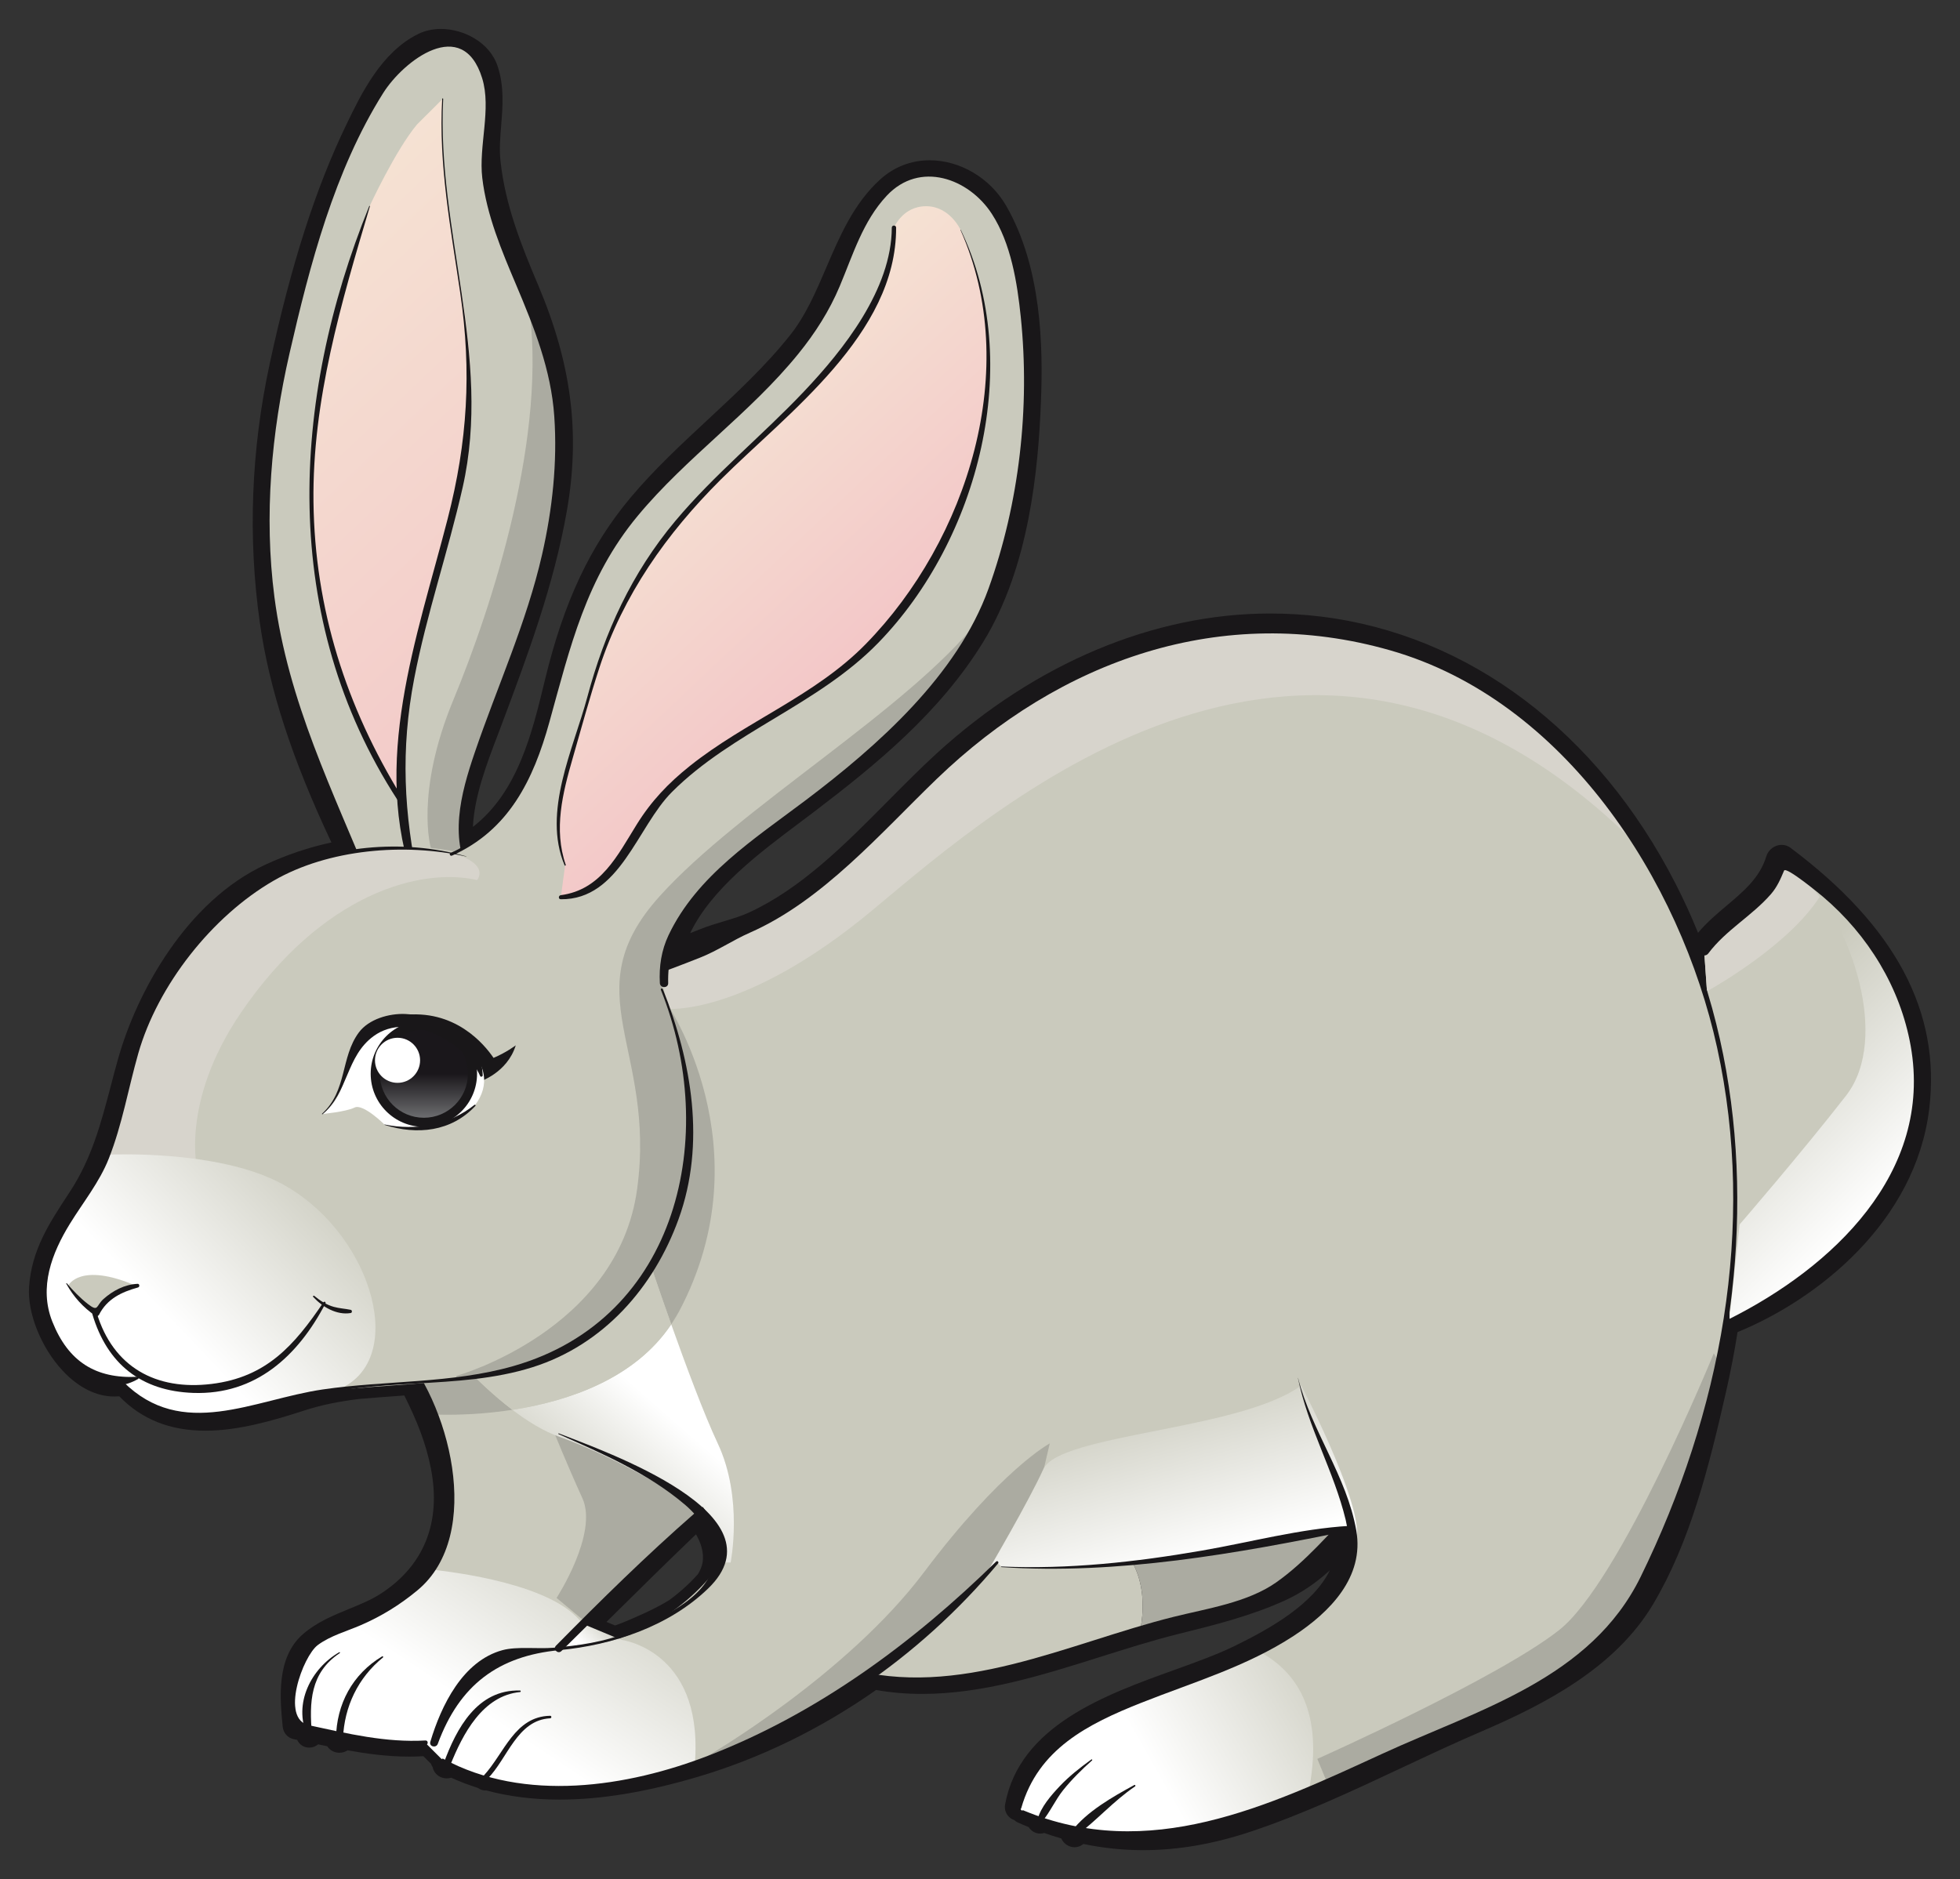<?xml version="1.0" encoding="UTF-8" standalone="no"?>
<svg
   xmlns:dc="http://purl.org/dc/elements/1.1/"
   xmlns:cc="http://creativecommons.org/ns#"
   xmlns:rdf="http://www.w3.org/1999/02/22-rdf-syntax-ns#"
   xmlns:svg="http://www.w3.org/2000/svg"
   xmlns="http://www.w3.org/2000/svg"
   xmlns:xlink="http://www.w3.org/1999/xlink"
   xmlns:sodipodi="http://sodipodi.sourceforge.net/DTD/sodipodi-0.dtd"
   xmlns:inkscape="http://www.inkscape.org/namespaces/inkscape"
   width="270.835"
   height="259.689"
   viewBox="0 0 216.668 207.751"
   version="1.1"
   id="svg2"
   inkscape:version="0.48.5 r10040"
   sodipodi:docname="Rabbits_cute.svg">
  <rect x="0" y="0" width="216.668" height="207.751" fill="#333333" stroke="none"/>
  <title
     id="title3318">rabbit facing left</title>
  <sodipodi:namedview
     pagecolor="#ffffff"
     bordercolor="#666666"
     borderopacity="1"
     objecttolerance="10"
     gridtolerance="10"
     guidetolerance="10"
     inkscape:pageopacity="0"
     inkscape:pageshadow="2"
     inkscape:window-width="1372"
     inkscape:window-height="917"
     id="namedview339"
     showgrid="false"
     inkscape:zoom="1.9912127"
     inkscape:cx="145.3179"
     inkscape:cy="160.68201"
     inkscape:window-x="0"
     inkscape:window-y="0"
     inkscape:window-maximized="0"
     inkscape:current-layer="svg2"
     fit-margin-top="4"
     fit-margin-left="4"
     fit-margin-right="4"
     fit-margin-bottom="4" />
  <defs
     id="defs4">
    <linearGradient
       id="linear0"
       gradientUnits="userSpaceOnUse"
       x1="308.272"
       y1="294.265"
       x2="311.956"
       y2="290.775"
       gradientTransform="scale(0.815,0.814)">
      <stop
         offset="0"
         style="stop-color:rgb(100%,100%,100%);stop-opacity:1;"
         id="stop7" />
      <stop
         offset="1"
         style="stop-color:rgb(79.216%,79.216%,74.118%);stop-opacity:1;"
         id="stop9" />
    </linearGradient>
    <linearGradient
       id="linear1"
       gradientUnits="userSpaceOnUse"
       x1="295.805"
       y1="304.071"
       x2="313.302"
       y2="277.826"
       gradientTransform="scale(0.815,0.814)">
      <stop
         offset="0"
         style="stop-color:rgb(100%,100%,100%);stop-opacity:1;"
         id="stop12" />
      <stop
         offset="1"
         style="stop-color:rgb(79.216%,79.216%,74.118%);stop-opacity:1;"
         id="stop14" />
    </linearGradient>
    <linearGradient
       id="linear2"
       gradientUnits="userSpaceOnUse"
       x1="386.291"
       y1="312.275"
       x2="412.536"
       y2="297.403"
       gradientTransform="scale(0.815,0.814)">
      <stop
         offset="0"
         style="stop-color:rgb(100%,100%,100%);stop-opacity:1;"
         id="stop17" />
      <stop
         offset="1"
         style="stop-color:rgb(79.216%,79.216%,74.118%);stop-opacity:1;"
         id="stop19" />
    </linearGradient>
    <linearGradient
       id="linear3"
       gradientUnits="userSpaceOnUse"
       x1="483.685"
       y1="234.355"
       x2="462.251"
       y2="212.921"
       gradientTransform="scale(0.815,0.814)">
      <stop
         offset="0"
         style="stop-color:rgb(100%,100%,100%);stop-opacity:1;"
         id="stop22" />
      <stop
         offset="1"
         style="stop-color:rgb(79.216%,79.216%,74.118%);stop-opacity:1;"
         id="stop24" />
    </linearGradient>
    <linearGradient
       id="linear4"
       gradientUnits="userSpaceOnUse"
       x1="388.543"
       y1="283.05"
       x2="381.981"
       y2="259.428"
       gradientTransform="scale(0.815,0.814)">
      <stop
         offset="0"
         style="stop-color:rgb(100%,100%,100%);stop-opacity:1;"
         id="stop27" />
      <stop
         offset="1"
         style="stop-color:rgb(79.216%,79.216%,74.118%);stop-opacity:1;"
         id="stop29" />
    </linearGradient>
    <linearGradient
       id="linear5"
       gradientUnits="userSpaceOnUse"
       x1="320.868"
       y1="263.769"
       x2="307.687"
       y2="278.782"
       gradientTransform="scale(0.815,0.814)">
      <stop
         offset="0"
         style="stop-color:rgb(100%,100%,100%);stop-opacity:1;"
         id="stop32" />
      <stop
         offset="1"
         style="stop-color:rgb(79.216%,79.216%,74.118%);stop-opacity:1;"
         id="stop34" />
    </linearGradient>
    <linearGradient
       id="linear6"
       gradientUnits="userSpaceOnUse"
       x1="220.828"
       y1="61.986"
       x2="332.492"
       y2="180.316"
       gradientTransform="scale(0.815,0.814)">
      <stop
         offset="0"
         style="stop-color:rgb(96.863%,97.255%,86.275%);stop-opacity:1;"
         id="stop37" />
      <stop
         offset="1"
         style="stop-color:rgb(94.902%,74.51%,76.863%);stop-opacity:1;"
         id="stop39" />
    </linearGradient>
    <linearGradient
       id="linear7"
       gradientUnits="userSpaceOnUse"
       x1="295.171"
       y1="107.558"
       x2="353.786"
       y2="169.672"
       gradientTransform="scale(0.815,0.814)">
      <stop
         offset="0"
         style="stop-color:rgb(96.863%,97.255%,86.275%);stop-opacity:1;"
         id="stop42" />
      <stop
         offset="1"
         style="stop-color:rgb(94.902%,74.51%,76.863%);stop-opacity:1;"
         id="stop44" />
    </linearGradient>
    <linearGradient
       id="linear8"
       gradientUnits="userSpaceOnUse"
       x1="252.329"
       y1="250.149"
       x2="274.492"
       y2="229.154"
       gradientTransform="scale(0.815,0.814)">
      <stop
         offset="0"
         style="stop-color:rgb(100%,100%,100%);stop-opacity:1;"
         id="stop47" />
      <stop
         offset="1"
         style="stop-color:rgb(79.216%,79.216%,74.118%);stop-opacity:1;"
         id="stop49" />
    </linearGradient>
    <linearGradient
       id="linear9"
       gradientUnits="userSpaceOnUse"
       x1="286.494"
       y1="216.262"
       x2="286.494"
       y2="222.677"
       gradientTransform="scale(0.815,0.814)">
      <stop
         offset="0"
         style="stop-color:rgb(10.196%,9.02%,10.588%);stop-opacity:1;"
         id="stop52" />
      <stop
         offset="1"
         style="stop-color:rgb(44.706%,45.098%,45.882%);stop-opacity:1;"
         id="stop54" />
    </linearGradient>
    <linearGradient
       id="linear10"
       gradientUnits="userSpaceOnUse"
       x1="335.027"
       y1="219.898"
       x2="338.712"
       y2="216.407"
       gradientTransform="matrix(-0.815,0,0,0.814,421.803,0)">
      <stop
         offset="0"
         style="stop-color:rgb(80%,66.275%,56.078%);stop-opacity:1;"
         id="stop57" />
      <stop
         offset="1"
         style="stop-color:rgb(43.529%,35.294%,32.157%);stop-opacity:1;"
         id="stop59" />
    </linearGradient>
    <linearGradient
       id="linear11"
       gradientUnits="userSpaceOnUse"
       x1="322.56"
       y1="229.702"
       x2="340.056"
       y2="203.457"
       gradientTransform="matrix(-0.815,0,0,0.814,421.803,0)">
      <stop
         offset="0"
         style="stop-color:rgb(80%,66.275%,56.078%);stop-opacity:1;"
         id="stop62" />
      <stop
         offset="1"
         style="stop-color:rgb(43.529%,35.294%,32.157%);stop-opacity:1;"
         id="stop64" />
    </linearGradient>
    <linearGradient
       id="linear12"
       gradientUnits="userSpaceOnUse"
       x1="413.046"
       y1="237.907"
       x2="439.291"
       y2="223.035"
       gradientTransform="matrix(-0.815,0,0,0.814,421.803,0)">
      <stop
         offset="0"
         style="stop-color:rgb(80%,66.275%,56.078%);stop-opacity:1;"
         id="stop67" />
      <stop
         offset="1"
         style="stop-color:rgb(43.529%,35.294%,32.157%);stop-opacity:1;"
         id="stop69" />
    </linearGradient>
    <linearGradient
       id="linear13"
       gradientUnits="userSpaceOnUse"
       x1="510.439"
       y1="159.988"
       x2="489.005"
       y2="138.555"
       gradientTransform="matrix(-0.815,0,0,0.814,421.803,0)">
      <stop
         offset="0"
         style="stop-color:rgb(80%,66.275%,56.078%);stop-opacity:1;"
         id="stop72" />
      <stop
         offset="1"
         style="stop-color:rgb(43.529%,35.294%,32.157%);stop-opacity:1;"
         id="stop74" />
    </linearGradient>
    <linearGradient
       id="linear14"
       gradientUnits="userSpaceOnUse"
       x1="415.298"
       y1="208.682"
       x2="408.736"
       y2="185.06"
       gradientTransform="matrix(-0.815,0,0,0.814,421.803,0)">
      <stop
         offset="0"
         style="stop-color:rgb(80%,66.275%,56.078%);stop-opacity:1;"
         id="stop77" />
      <stop
         offset="1"
         style="stop-color:rgb(43.529%,35.294%,32.157%);stop-opacity:1;"
         id="stop79" />
    </linearGradient>
    <linearGradient
       id="linear15"
       gradientUnits="userSpaceOnUse"
       x1="347.623"
       y1="189.401"
       x2="334.443"
       y2="204.412"
       gradientTransform="matrix(-0.815,0,0,0.814,421.803,0)">
      <stop
         offset="0"
         style="stop-color:rgb(80%,66.275%,56.078%);stop-opacity:1;"
         id="stop82" />
      <stop
         offset="1"
         style="stop-color:rgb(43.529%,35.294%,32.157%);stop-opacity:1;"
         id="stop84" />
    </linearGradient>
    <linearGradient
       id="linear16"
       gradientUnits="userSpaceOnUse"
       x1="247.584"
       y1="-12.38"
       x2="359.244"
       y2="105.947"
       gradientTransform="matrix(-0.815,0,0,0.814,421.803,0)">
      <stop
         offset="0"
         style="stop-color:rgb(96.863%,97.255%,86.275%);stop-opacity:1;"
         id="stop87" />
      <stop
         offset="1"
         style="stop-color:rgb(94.902%,74.51%,76.863%);stop-opacity:1;"
         id="stop89" />
    </linearGradient>
    <linearGradient
       id="linear17"
       gradientUnits="userSpaceOnUse"
       x1="321.925"
       y1="33.189"
       x2="380.54"
       y2="95.304"
       gradientTransform="matrix(-0.815,0,0,0.814,421.803,0)">
      <stop
         offset="0"
         style="stop-color:rgb(96.863%,97.255%,86.275%);stop-opacity:1;"
         id="stop92" />
      <stop
         offset="1"
         style="stop-color:rgb(94.902%,74.51%,76.863%);stop-opacity:1;"
         id="stop94" />
    </linearGradient>
    <linearGradient
       id="linear18"
       gradientUnits="userSpaceOnUse"
       x1="279.084"
       y1="175.781"
       x2="301.246"
       y2="154.786"
       gradientTransform="matrix(-0.815,0,0,0.814,421.803,0)">
      <stop
         offset="0"
         style="stop-color:rgb(80%,66.275%,56.078%);stop-opacity:1;"
         id="stop97" />
      <stop
         offset="1"
         style="stop-color:rgb(43.529%,35.294%,32.157%);stop-opacity:1;"
         id="stop99" />
    </linearGradient>
    <linearGradient
       id="linear19"
       gradientUnits="userSpaceOnUse"
       x1="313.249"
       y1="141.893"
       x2="313.249"
       y2="148.308"
       gradientTransform="matrix(-0.815,0,0,0.814,421.803,0)">
      <stop
         offset="0"
         style="stop-color:rgb(10.196%,9.02%,10.588%);stop-opacity:1;"
         id="stop102" />
      <stop
         offset="1"
         style="stop-color:rgb(45.098%,44.706%,38.824%);stop-opacity:1;"
         id="stop104" />
    </linearGradient>
    <linearGradient
       inkscape:collect="always"
       xlink:href="#linear19"
       id="linearGradient3324"
       gradientUnits="userSpaceOnUse"
       gradientTransform="matrix(-0.815,0,0,0.814,421.803,0)"
       x1="313.249"
       y1="141.893"
       x2="313.249"
       y2="148.308" />
    <linearGradient
       inkscape:collect="always"
       xlink:href="#linear18"
       id="linearGradient3339"
       gradientUnits="userSpaceOnUse"
       gradientTransform="matrix(-0.815,0,0,0.814,421.803,0)"
       x1="279.084"
       y1="175.781"
       x2="301.246"
       y2="154.786" />
    <linearGradient
       inkscape:collect="always"
       xlink:href="#linear17"
       id="linearGradient3342"
       gradientUnits="userSpaceOnUse"
       gradientTransform="matrix(-0.815,0,0,0.814,421.803,0)"
       x1="321.925"
       y1="33.189"
       x2="380.54"
       y2="95.304" />
    <linearGradient
       inkscape:collect="always"
       xlink:href="#linear16"
       id="linearGradient3352"
       gradientUnits="userSpaceOnUse"
       gradientTransform="matrix(-0.815,0,0,0.814,421.803,0)"
       x1="247.584"
       y1="-12.38"
       x2="359.244"
       y2="105.947" />
    <linearGradient
       inkscape:collect="always"
       xlink:href="#linear15"
       id="linearGradient3373"
       gradientUnits="userSpaceOnUse"
       gradientTransform="matrix(-0.815,0,0,0.814,421.803,0)"
       x1="347.623"
       y1="189.401"
       x2="334.443"
       y2="204.412" />
    <linearGradient
       inkscape:collect="always"
       xlink:href="#linear14"
       id="linearGradient3377"
       gradientUnits="userSpaceOnUse"
       gradientTransform="matrix(-0.815,0,0,0.814,421.803,0)"
       x1="415.298"
       y1="208.682"
       x2="408.736"
       y2="185.06" />
    <linearGradient
       inkscape:collect="always"
       xlink:href="#linear13"
       id="linearGradient3380"
       gradientUnits="userSpaceOnUse"
       gradientTransform="matrix(-0.815,0,0,0.814,421.803,0)"
       x1="510.439"
       y1="159.988"
       x2="489.005"
       y2="138.555" />
    <linearGradient
       inkscape:collect="always"
       xlink:href="#linear12"
       id="linearGradient3383"
       gradientUnits="userSpaceOnUse"
       gradientTransform="matrix(-0.815,0,0,0.814,421.803,0)"
       x1="413.046"
       y1="237.907"
       x2="439.291"
       y2="223.035" />
    <linearGradient
       inkscape:collect="always"
       xlink:href="#linear11"
       id="linearGradient3386"
       gradientUnits="userSpaceOnUse"
       gradientTransform="matrix(-0.815,0,0,0.814,421.803,0)"
       x1="322.56"
       y1="229.702"
       x2="340.056"
       y2="203.457" />
    <linearGradient
       inkscape:collect="always"
       xlink:href="#linear10"
       id="linearGradient3389"
       gradientUnits="userSpaceOnUse"
       gradientTransform="matrix(-0.815,0,0,0.814,421.803,0)"
       x1="335.027"
       y1="219.898"
       x2="338.712"
       y2="216.407" />
    <linearGradient
       inkscape:collect="always"
       xlink:href="#linear9"
       id="linearGradient3402"
       gradientUnits="userSpaceOnUse"
       gradientTransform="scale(0.815,0.814)"
       x1="286.494"
       y1="216.262"
       x2="286.494"
       y2="222.677" />
    <linearGradient
       inkscape:collect="always"
       xlink:href="#linear8"
       id="linearGradient3417"
       gradientUnits="userSpaceOnUse"
       gradientTransform="scale(0.815,0.814)"
       x1="252.329"
       y1="250.149"
       x2="274.492"
       y2="229.154" />
    <linearGradient
       inkscape:collect="always"
       xlink:href="#linear7"
       id="linearGradient3420"
       gradientUnits="userSpaceOnUse"
       gradientTransform="scale(0.815,0.814)"
       x1="295.171"
       y1="107.558"
       x2="353.786"
       y2="169.672" />
    <linearGradient
       inkscape:collect="always"
       xlink:href="#linear6"
       id="linearGradient3430"
       gradientUnits="userSpaceOnUse"
       gradientTransform="scale(0.815,0.814)"
       x1="220.828"
       y1="61.986"
       x2="332.492"
       y2="180.316" />
    <linearGradient
       inkscape:collect="always"
       xlink:href="#linear5"
       id="linearGradient3451"
       gradientUnits="userSpaceOnUse"
       gradientTransform="scale(0.815,0.814)"
       x1="320.868"
       y1="263.769"
       x2="307.687"
       y2="278.782" />
    <linearGradient
       inkscape:collect="always"
       xlink:href="#linear4"
       id="linearGradient3455"
       gradientUnits="userSpaceOnUse"
       gradientTransform="scale(0.815,0.814)"
       x1="388.543"
       y1="283.05"
       x2="381.981"
       y2="259.428" />
    <linearGradient
       inkscape:collect="always"
       xlink:href="#linear3"
       id="linearGradient3458"
       gradientUnits="userSpaceOnUse"
       gradientTransform="scale(0.815,0.814)"
       x1="483.685"
       y1="234.355"
       x2="462.251"
       y2="212.921" />
    <linearGradient
       inkscape:collect="always"
       xlink:href="#linear2"
       id="linearGradient3461"
       gradientUnits="userSpaceOnUse"
       gradientTransform="scale(0.815,0.814)"
       x1="386.291"
       y1="312.275"
       x2="412.536"
       y2="297.403" />
    <linearGradient
       inkscape:collect="always"
       xlink:href="#linear1"
       id="linearGradient3464"
       gradientUnits="userSpaceOnUse"
       gradientTransform="scale(0.815,0.814)"
       x1="295.805"
       y1="304.071"
       x2="313.302"
       y2="277.826" />
    <linearGradient
       inkscape:collect="always"
       xlink:href="#linear0"
       id="linearGradient3467"
       gradientUnits="userSpaceOnUse"
       gradientTransform="scale(0.815,0.814)"
       x1="308.272"
       y1="294.265"
       x2="311.956"
       y2="290.775" />
    <linearGradient
       inkscape:collect="always"
       xlink:href="#linear10"
       id="linearGradient4009"
       gradientUnits="userSpaceOnUse"
       gradientTransform="matrix(-0.815,0,0,0.814,421.803,0)"
       x1="335.027"
       y1="219.898"
       x2="338.712"
       y2="216.407" />
    <linearGradient
       inkscape:collect="always"
       xlink:href="#linear11"
       id="linearGradient4011"
       gradientUnits="userSpaceOnUse"
       gradientTransform="matrix(-0.815,0,0,0.814,421.803,0)"
       x1="322.56"
       y1="229.702"
       x2="340.056"
       y2="203.457" />
    <linearGradient
       inkscape:collect="always"
       xlink:href="#linear12"
       id="linearGradient4013"
       gradientUnits="userSpaceOnUse"
       gradientTransform="matrix(-0.815,0,0,0.814,421.803,0)"
       x1="413.046"
       y1="237.907"
       x2="439.291"
       y2="223.035" />
    <linearGradient
       inkscape:collect="always"
       xlink:href="#linear13"
       id="linearGradient4015"
       gradientUnits="userSpaceOnUse"
       gradientTransform="matrix(-0.815,0,0,0.814,421.803,0)"
       x1="510.439"
       y1="159.988"
       x2="489.005"
       y2="138.555" />
    <linearGradient
       inkscape:collect="always"
       xlink:href="#linear14"
       id="linearGradient4017"
       gradientUnits="userSpaceOnUse"
       gradientTransform="matrix(-0.815,0,0,0.814,421.803,0)"
       x1="415.298"
       y1="208.682"
       x2="408.736"
       y2="185.06" />
    <linearGradient
       inkscape:collect="always"
       xlink:href="#linear15"
       id="linearGradient4019"
       gradientUnits="userSpaceOnUse"
       gradientTransform="matrix(-0.815,0,0,0.814,421.803,0)"
       x1="347.623"
       y1="189.401"
       x2="334.443"
       y2="204.412" />
    <linearGradient
       inkscape:collect="always"
       xlink:href="#linear16"
       id="linearGradient4021"
       gradientUnits="userSpaceOnUse"
       gradientTransform="matrix(-0.815,0,0,0.814,421.803,0)"
       x1="247.584"
       y1="-12.38"
       x2="359.244"
       y2="105.947" />
    <linearGradient
       inkscape:collect="always"
       xlink:href="#linear17"
       id="linearGradient4023"
       gradientUnits="userSpaceOnUse"
       gradientTransform="matrix(-0.815,0,0,0.814,421.803,0)"
       x1="321.925"
       y1="33.189"
       x2="380.54"
       y2="95.304" />
    <linearGradient
       inkscape:collect="always"
       xlink:href="#linear18"
       id="linearGradient4025"
       gradientUnits="userSpaceOnUse"
       gradientTransform="matrix(-0.815,0,0,0.814,421.803,0)"
       x1="279.084"
       y1="175.781"
       x2="301.246"
       y2="154.786" />
    <linearGradient
       inkscape:collect="always"
       xlink:href="#linear19"
       id="linearGradient4027"
       gradientUnits="userSpaceOnUse"
       gradientTransform="matrix(-0.815,0,0,0.814,421.803,0)"
       x1="313.249"
       y1="141.893"
       x2="313.249"
       y2="148.308" />
    <linearGradient
       inkscape:collect="always"
       xlink:href="#linear19"
       id="linearGradient4033"
       gradientUnits="userSpaceOnUse"
       gradientTransform="matrix(-0.815,0,0,0.814,421.803,0)"
       x1="313.249"
       y1="141.893"
       x2="313.249"
       y2="148.308" />
    <linearGradient
       inkscape:collect="always"
       xlink:href="#linear18"
       id="linearGradient4048"
       gradientUnits="userSpaceOnUse"
       gradientTransform="matrix(-0.815,0,0,0.814,421.803,0)"
       x1="279.084"
       y1="175.781"
       x2="301.246"
       y2="154.786" />
    <linearGradient
       inkscape:collect="always"
       xlink:href="#linear17"
       id="linearGradient4051"
       gradientUnits="userSpaceOnUse"
       gradientTransform="matrix(-0.815,0,0,0.814,421.803,0)"
       x1="321.925"
       y1="33.189"
       x2="380.54"
       y2="95.304" />
    <linearGradient
       inkscape:collect="always"
       xlink:href="#linear16"
       id="linearGradient4061"
       gradientUnits="userSpaceOnUse"
       gradientTransform="matrix(-0.815,0,0,0.814,421.803,0)"
       x1="247.584"
       y1="-12.38"
       x2="359.244"
       y2="105.947" />
    <linearGradient
       inkscape:collect="always"
       xlink:href="#linear15"
       id="linearGradient4082"
       gradientUnits="userSpaceOnUse"
       gradientTransform="matrix(-0.815,0,0,0.814,421.803,0)"
       x1="347.623"
       y1="189.401"
       x2="334.443"
       y2="204.412" />
    <linearGradient
       inkscape:collect="always"
       xlink:href="#linear14"
       id="linearGradient4086"
       gradientUnits="userSpaceOnUse"
       gradientTransform="matrix(-0.815,0,0,0.814,421.803,0)"
       x1="415.298"
       y1="208.682"
       x2="408.736"
       y2="185.06" />
    <linearGradient
       inkscape:collect="always"
       xlink:href="#linear13"
       id="linearGradient4089"
       gradientUnits="userSpaceOnUse"
       gradientTransform="matrix(-0.815,0,0,0.814,421.803,0)"
       x1="510.439"
       y1="159.988"
       x2="489.005"
       y2="138.555" />
    <linearGradient
       inkscape:collect="always"
       xlink:href="#linear12"
       id="linearGradient4092"
       gradientUnits="userSpaceOnUse"
       gradientTransform="matrix(-0.815,0,0,0.814,421.803,0)"
       x1="413.046"
       y1="237.907"
       x2="439.291"
       y2="223.035" />
    <linearGradient
       inkscape:collect="always"
       xlink:href="#linear11"
       id="linearGradient4095"
       gradientUnits="userSpaceOnUse"
       gradientTransform="matrix(-0.815,0,0,0.814,421.803,0)"
       x1="322.56"
       y1="229.702"
       x2="340.056"
       y2="203.457" />
    <linearGradient
       inkscape:collect="always"
       xlink:href="#linear10"
       id="linearGradient4098"
       gradientUnits="userSpaceOnUse"
       gradientTransform="matrix(-0.815,0,0,0.814,421.803,0)"
       x1="335.027"
       y1="219.898"
       x2="338.712"
       y2="216.407" />
    <linearGradient
       inkscape:collect="always"
       xlink:href="#linear0"
       id="linearGradient4321"
       gradientUnits="userSpaceOnUse"
       gradientTransform="scale(0.815,0.814)"
       x1="308.272"
       y1="294.265"
       x2="311.956"
       y2="290.775" />
    <linearGradient
       inkscape:collect="always"
       xlink:href="#linear1"
       id="linearGradient4323"
       gradientUnits="userSpaceOnUse"
       gradientTransform="scale(0.815,0.814)"
       x1="295.805"
       y1="304.071"
       x2="313.302"
       y2="277.826" />
    <linearGradient
       inkscape:collect="always"
       xlink:href="#linear2"
       id="linearGradient4325"
       gradientUnits="userSpaceOnUse"
       gradientTransform="scale(0.815,0.814)"
       x1="386.291"
       y1="312.275"
       x2="412.536"
       y2="297.403" />
    <linearGradient
       inkscape:collect="always"
       xlink:href="#linear3"
       id="linearGradient4327"
       gradientUnits="userSpaceOnUse"
       gradientTransform="scale(0.815,0.814)"
       x1="483.685"
       y1="234.355"
       x2="462.251"
       y2="212.921" />
    <linearGradient
       inkscape:collect="always"
       xlink:href="#linear4"
       id="linearGradient4329"
       gradientUnits="userSpaceOnUse"
       gradientTransform="scale(0.815,0.814)"
       x1="388.543"
       y1="283.05"
       x2="381.981"
       y2="259.428" />
    <linearGradient
       inkscape:collect="always"
       xlink:href="#linear5"
       id="linearGradient4331"
       gradientUnits="userSpaceOnUse"
       gradientTransform="scale(0.815,0.814)"
       x1="320.868"
       y1="263.769"
       x2="307.687"
       y2="278.782" />
    <linearGradient
       inkscape:collect="always"
       xlink:href="#linear6"
       id="linearGradient4333"
       gradientUnits="userSpaceOnUse"
       gradientTransform="scale(0.815,0.814)"
       x1="220.828"
       y1="61.986"
       x2="332.492"
       y2="180.316" />
    <linearGradient
       inkscape:collect="always"
       xlink:href="#linear7"
       id="linearGradient4335"
       gradientUnits="userSpaceOnUse"
       gradientTransform="scale(0.815,0.814)"
       x1="295.171"
       y1="107.558"
       x2="353.786"
       y2="169.672" />
    <linearGradient
       inkscape:collect="always"
       xlink:href="#linear8"
       id="linearGradient4337"
       gradientUnits="userSpaceOnUse"
       gradientTransform="scale(0.815,0.814)"
       x1="252.329"
       y1="250.149"
       x2="274.492"
       y2="229.154" />
    <linearGradient
       inkscape:collect="always"
       xlink:href="#linear9"
       id="linearGradient4339"
       gradientUnits="userSpaceOnUse"
       gradientTransform="scale(0.815,0.814)"
       x1="286.494"
       y1="216.262"
       x2="286.494"
       y2="222.677" />
  </defs>
  <g
     id="g4260"
     transform="translate(-186.541,-57.312)">
    <path
       style="fill:#191719;fill-opacity:1;fill-rule:nonzero;stroke:none"
       d="m 384.477,151.043 c -0.285,-0.215 -0.625,-0.324 -0.98,-0.324 -0.766,0 -1.477,0.531 -1.699,1.266 -0.703,2.344 -2.477,3.84 -4.352,5.426 -1.098,0.926 -2.223,1.875 -3.195,3.031 -0.758,-1.871 -1.594,-3.695 -2.5,-5.461 -8.594,-16.777 -22.898,-27.531 -39.238,-29.508 -1.844,-0.223 -3.719,-0.332 -5.57,-0.332 -12.828,0 -25.902,5.477 -36.812,15.426 -1.82,1.66 -3.648,3.512 -5.422,5.297 -4.727,4.777 -9.621,9.715 -15.438,12.367 -0.836,0.379 -1.762,0.656 -2.742,0.949 -0.844,0.254 -1.719,0.512 -2.562,0.855 -0.363,0.145 -0.738,0.293 -1.133,0.445 2.352,-4.902 7.672,-8.891 12.062,-12.18 0.57,-0.43 1.129,-0.848 1.664,-1.254 6.809,-5.191 13.855,-10.914 18.691,-18.789 5.09,-8.297 6.07,-19.133 6.363,-26.559 0.238,-6.02 0.098,-14.809 -3.852,-21.645 -1.762,-3.051 -5.078,-5.02 -8.449,-5.02 -2.047,0 -3.938,0.73 -5.465,2.113 -2.926,2.652 -4.469,6.258 -5.965,9.746 -1.164,2.719 -2.266,5.285 -3.965,7.43 -2.703,3.418 -5.98,6.457 -9.141,9.398 -2.902,2.695 -5.902,5.48 -8.516,8.59 -4.477,5.332 -7.406,11.566 -9.488,20.215 -1.406,5.824 -2.98,12.355 -7.953,16.207 0.156,-3.379 1.523,-6.965 2.758,-10.199 L 242.062,137.25 c 2.812,-7.508 5.719,-15.273 7.152,-23.512 1.484,-8.531 0.504,-16.211 -3.184,-24.906 -1.898,-4.477 -3.648,-8.898 -4.164,-13.738 -0.137,-1.277 -0.031,-2.566 0.078,-3.926 0.172,-2.102 0.348,-4.277 -0.387,-6.523 -0.895,-2.711 -3.828,-4.133 -6.266,-4.133 -0.922,0 -1.77,0.188 -2.523,0.559 -4.066,2.004 -6.289,6.602 -7.91,9.957 -3.43,7.102 -6.129,15.516 -8.496,26.469 -2.07,9.602 -2.434,19.266 -1.086,28.727 1.039,7.289 3.559,15.02 7.902,24.23 -2.488,0.535 -4.938,1.359 -7.305,2.457 -8.703,4.031 -14.219,14.102 -16.289,21.504 -0.285,0.996 -0.539,1.98 -0.793,2.953 -1.082,4.117 -2.102,8.008 -4.516,11.691 l -0.203,0.312 c -2.078,3.164 -4.043,6.152 -4.316,10.219 -0.195,2.914 1.34,6.73 3.73,9.285 1.738,1.855 3.711,2.836 5.703,2.836 0.18,0 0.359,-0.008 0.539,-0.023 2.484,2.555 5.605,3.801 9.527,3.801 3.578,0 7.348,-1.07 10.891,-2.223 1.824,-0.598 3.797,-1.008 6.172,-1.293 1.336,-0.113 2.668,-0.215 3.996,-0.309 l 0.922,-0.07 c 1.367,2.742 2.383,5.219 2.941,8.074 1.16,5.961 -0.762,10.75 -5.555,13.848 -1.047,0.676 -2.238,1.164 -3.5,1.68 -1.758,0.723 -3.582,1.469 -5.102,2.797 -2.98,2.602 -2.523,7.188 -2.227,10.219 0.066,0.68 0.539,1.234 1.195,1.375 l 0.406,0.086 c 0.004,0 0.004,0 0.004,0 0.23,0.527 0.738,0.855 1.324,0.855 0.363,0 0.719,-0.129 0.992,-0.363 0.332,0.07 0.672,0.145 1.004,0.211 0.062,0.094 0.129,0.18 0.207,0.258 0.293,0.293 0.707,0.461 1.129,0.461 0.344,0 0.66,-0.098 0.918,-0.273 1.918,0.352 4.301,0.699 6.797,0.699 0.531,0 1.059,-0.016 1.574,-0.047 l 0.84,0.84 c 0.047,0.137 0.109,0.262 0.191,0.379 0.039,0.203 0.121,0.398 0.246,0.57 0.289,0.418 0.781,0.664 1.309,0.664 0.168,0 0.332,-0.023 0.488,-0.074 0.961,0.438 1.941,0.812 2.934,1.121 0.25,0.188 0.555,0.293 0.875,0.293 0.027,0 0.055,-0.004 0.082,-0.004 2.492,0.672 5.211,1.012 8.086,1.012 4.562,0 9.559,-0.824 15.285,-2.516 6.898,-2.047 13.527,-5.27 19.711,-9.602 1.637,0.289 3.352,0.434 5.098,0.434 6.723,0 13.359,-2.098 19.777,-4.121 2.801,-0.883 5.699,-1.801 8.496,-2.496 l 0.203,-0.051 c 3.891,-0.965 7.91,-1.969 11.676,-3.691 1.754,-0.809 3.379,-1.902 4.914,-3.312 -1.824,3.707 -6.449,6.391 -10.637,8.422 -1.871,0.91 -4.152,1.73 -6.566,2.602 -7.621,2.742 -17.109,6.156 -18.703,14.875 -0.078,0.453 0.039,0.906 0.328,1.254 0.188,0.219 0.426,0.379 0.691,0.469 0.109,0.105 0.238,0.195 0.383,0.262 0.402,0.18 0.805,0.352 1.207,0.512 0.023,0.047 0.055,0.09 0.086,0.129 0.289,0.367 0.73,0.59 1.184,0.59 0.152,0 0.301,-0.023 0.445,-0.07 0.625,0.223 1.258,0.426 1.891,0.605 0.012,0.023 0.019,0.043 0.027,0.062 0.273,0.555 0.836,0.91 1.438,0.91 0.324,0 0.633,-0.105 0.895,-0.301 0.027,-0.019 0.055,-0.039 0.082,-0.059 2.168,0.453 4.383,0.684 6.594,0.684 3.898,0 7.832,-0.684 12.016,-2.086 5.703,-1.91 11.273,-4.527 16.656,-7.055 2.871,-1.348 5.84,-2.742 8.766,-3.996 7.031,-3.02 14.781,-7.051 18.953,-14.066 4.078,-6.863 6.148,-15.074 8.082,-23.59 0.488,-2.145 0.906,-4.324 1.246,-6.484 8.91,-3.641 19.676,-12.215 21.188,-24.668 1.301,-10.727 -3.715,-20.172 -15.332,-28.875 z m -128.945,85.602 c -0.312,0.133 -0.645,0.258 -1.004,0.379 l -0.945,-0.395 0.09,-0.086 c 3.199,-3.164 6.496,-6.426 9.805,-9.598 0.504,0.867 0.926,1.992 0.723,3.141 -0.074,0.414 -0.242,0.828 -0.504,1.262 -0.637,0.719 -1.68,1.77 -3.16,2.863 -1.711,1.055 -3.691,1.883 -5.004,2.434 z"
       id="path107"
       inkscape:connector-curvature="0" />
    <g
       id="g3538">
      <path
         inkscape:connector-curvature="0"
         id="path109"
         d="m 325.75,213.93 c -2.852,0 -13.781,0.473 -19.957,1.422 -5.57,0.859 -14.621,6.73 -17.734,9.965 1.484,-0.684 2.836,-1.184 3.957,-1.422 6.648,-1.426 9.5,-0.473 16.152,2.848 5.492,2.742 4.832,8.715 4.434,10.719 0.91,-0.27 1.809,-0.523 2.695,-0.754 11.402,-2.848 14.254,-3.32 21.379,-12.34 0,0 -8.078,-10.438 -10.926,-10.438 z"
         style="fill:#ababa1;fill-opacity:1;fill-rule:nonzero;stroke:none" />
      <path
         inkscape:connector-curvature="0"
         id="path111"
         d="m 308.168,226.742 c -6.648,-3.32 -9.5,-4.273 -16.152,-2.848 -1.121,0.238 -2.473,0.738 -3.957,1.422 -0.34,0.352 -0.609,0.672 -0.793,0.949 -1.902,2.848 -7.129,15.66 -7.129,15.66 10.477,3.488 22.16,-1.438 32.465,-4.465 0.398,-2.004 1.059,-7.977 -4.434,-10.719 z"
         style="fill:#cacabd;fill-opacity:1;fill-rule:nonzero;stroke:none" />
      <path
         inkscape:connector-curvature="0"
         id="path113"
         d="m 280.09,242.102 c 12.328,4.008 24.57,-2.355 36.387,-5.297 3.961,-0.984 7.938,-1.961 11.66,-3.672 3.867,-1.773 6.754,-4.949 9.02,-8.484 0.348,-0.539 -0.434,-1.121 -0.871,-0.676 -2.816,2.855 -5.355,5.949 -8.66,8.281 -3.168,2.234 -7.664,2.895 -11.352,3.816 -11.762,2.934 -23.754,9.148 -36.086,5.676 -0.23,-0.062 -0.324,0.285 -0.098,0.355 z"
         style="fill:#191719;fill-opacity:1;fill-rule:nonzero;stroke:none" />
      <path
         inkscape:connector-curvature="0"
         id="path115"
         d="m 383.477,152.477 c -1.07,4.98 -6.059,6.051 -8.551,9.965 l 0.387,5.578 c -0.523,-1.805 -1.102,-3.59 -1.762,-5.324 -4.77,-12.492 -13.918,-24.398 -25.742,-30.848 -15.852,-8.652 -38.375,-5.625 -51.992,6.035 -8.078,6.168 -13.184,13.879 -25.062,21.473 -6.176,2.848 -17.105,7.121 -23.758,8.066 L 230.25,206.336 c 5.223,7.117 9.5,20.879 1.426,27.051 -7.602,6.168 -13.781,2.371 -12.355,14.711 0.422,0.082 0.84,0.172 1.262,0.258 0.047,0.23 0.102,0.461 0.164,0.688 l 0.223,-0.602 c 1.039,0.223 2.078,0.457 3.113,0.676 -0.004,0.133 -0.012,0.266 -0.012,0.402 l 0.191,-0.363 c 3.105,0.645 6.207,1.148 9.312,0.836 l 1.898,1.898 c 14.254,8.066 41.812,-0.473 61.293,-21.828 l 0.477,0.477 c 14.727,0.945 27.082,-2.848 38.484,-4.273 l -0.09,-0.258 0.262,-0.016 c 0.68,3.816 -0.41,7.41 -5.875,11.188 -10.926,8.07 -28.508,8.07 -30.883,19.934 l 0.477,0.473 c 0.66,0.301 1.316,0.57 1.969,0.82 -0.019,0.043 -0.047,0.082 -0.07,0.129 l 0.105,-0.117 c 1.355,0.516 2.695,0.93 4.012,1.234 -0.105,0.102 -0.211,0.203 -0.316,0.305 l 0.375,-0.289 c 13.906,3.191 25.812,-4.809 39.535,-10.625 6.18,-2.371 15.68,-6.641 19.957,-11.863 4.277,-4.746 7.602,-15.656 9.504,-21.828 1.363,-4.426 2.348,-9.07 2.961,-13.805 l 0.125,1.824 c 24.59,-10.68 28.152,-36.305 5.703,-50.895 z M 266.121,230.062 c -1.188,2.371 -8.078,9.727 -17.578,9.254 0,0 14.965,-14.234 15.68,-15.422 0,0 3.086,3.797 1.898,6.168 z"
         style="fill:#cacabd;fill-opacity:1;fill-rule:nonzero;stroke:none" />
      <path
         inkscape:connector-curvature="0"
         id="path117"
         d="m 347.809,131.848 c -15.852,-8.652 -38.375,-5.625 -51.992,6.035 -8.078,6.168 -13.184,13.879 -25.062,21.473 -2.934,1.352 -6.938,3.023 -11.047,4.508 l 0.477,4.984 c 0,0 8.551,0.949 22.805,-10.914 14.043,-11.691 48.844,-42.723 84.398,-7.328 -5,-7.715 -11.688,-14.453 -19.578,-18.758 z m 35.668,20.629 c -1.07,4.98 -6.059,6.051 -8.551,9.965 l 0.312,4.465 c 0.852,-0.473 9.625,-5.441 12.797,-11 -1.383,-1.195 -2.891,-2.348 -4.559,-3.43 z"
         style="fill:#d7d4cc;fill-opacity:1;fill-rule:nonzero;stroke:none" />
      <path
         inkscape:connector-curvature="0"
         id="path119"
         d="m 288.688,231.129 c -8.551,11.391 -23.875,20.289 -23.875,20.289 l 0.766,0.082 c 10.684,-3.934 21.863,-11.211 31.188,-21.438 l 0.477,0.477 c 0.715,0.047 1.422,0.07 2.125,0.098 l 3.219,-13.742 c 0,0 -5.344,2.848 -13.898,14.234 z m 87.305,-24.199 c 0,0 -10.332,25.27 -17.102,30.605 -6.773,5.34 -26.727,14.238 -26.727,14.238 l 1.121,2.723 c 3.887,-1.773 7.836,-3.711 11.945,-5.453 6.176,-2.371 15.68,-6.641 19.953,-11.863 4.277,-4.746 7.602,-15.656 9.504,-21.828 0.738,-2.402 1.355,-4.871 1.875,-7.383 -0.348,-0.648 -0.57,-1.039 -0.57,-1.039 z m -125.074,16.016 c 1.781,3.914 -2.852,11.031 -2.852,11.031 l 3.242,2.699 c 4.211,-4.035 11.852,-11.395 12.828,-12.664 -3.172,-3.188 -16.426,-8.543 -16.426,-8.543 0,0 1.426,3.562 3.207,7.477 z"
         style="fill:#ababa1;fill-opacity:1;fill-rule:nonzero;stroke:none" />
      <path
         inkscape:connector-curvature="0"
         id="path121"
         d="m 254.891,238.48 -3.809,-1.586 c -1.52,1.449 -2.539,2.422 -2.539,2.422 2.281,0.113 4.41,-0.227 6.348,-0.836 z"
         style="fill:url(#linearGradient4321);fill-rule:nonzero;stroke:none" />
      <path
         inkscape:connector-curvature="0"
         id="path123"
         d="m 255.191,238.605 -0.301,-0.125 c -1.938,0.609 -4.066,0.949 -6.348,0.836 0,0 1.02,-0.973 2.539,-2.422 l -0.164,-0.07 c -3.109,-4.348 -14.094,-5.715 -16.836,-5.992 -0.637,0.945 -1.43,1.805 -2.406,2.555 -7.602,6.168 -13.781,2.371 -12.355,14.711 0.422,0.082 0.84,0.172 1.262,0.258 0.047,0.23 0.102,0.461 0.164,0.688 l 0.223,-0.602 c 1.039,0.223 2.078,0.457 3.113,0.676 -0.004,0.133 -0.012,0.266 -0.012,0.402 l 0.191,-0.363 c 3.105,0.645 6.207,1.148 9.312,0.836 l 1.898,1.898 c 6.957,3.938 17.078,3.91 27.879,0.379 0.012,-0.164 0.027,-0.328 0.039,-0.496 0.711,-12.102 -8.199,-13.168 -8.199,-13.168 z"
         style="fill:url(#linearGradient4323);fill-rule:nonzero;stroke:none" />
      <path
         inkscape:connector-curvature="0"
         id="path125"
         d="m 325.66,239.867 c -10.719,5.566 -24.438,6.863 -26.52,17.246 l 0.477,0.473 c 0.664,0.301 1.316,0.57 1.973,0.82 -0.023,0.043 -0.051,0.082 -0.07,0.129 l 0.102,-0.117 c 1.355,0.516 2.695,0.93 4.016,1.234 -0.105,0.102 -0.215,0.203 -0.32,0.305 l 0.375,-0.289 c 9.008,2.066 17.172,-0.562 25.539,-4.25 0.102,-0.637 0.195,-1.285 0.285,-1.957 1.012,-7.797 -2.176,-11.676 -5.855,-13.594 z"
         style="fill:url(#linearGradient4325);fill-rule:nonzero;stroke:none" />
      <path
         inkscape:connector-curvature="0"
         id="path127"
         d="m 385.164,153.637 c 0.281,0.422 0.66,0.863 1.164,1.328 4.633,4.273 9.266,17.086 4.277,23.492 -4.988,6.406 -11.762,14.234 -11.762,14.234 l -1.102,10.188 0.031,0.492 c 23.953,-10.402 27.945,-34.977 7.391,-49.734 z"
         style="fill:url(#linearGradient4327);fill-rule:nonzero;stroke:none" />
      <path
         inkscape:connector-curvature="0"
         id="path129"
         d="m 330.383,210.488 c -6.773,4.98 -26.727,5.34 -28.508,9.254 -1.668,3.66 -5.824,10.746 -6.355,11.648 0.418,-0.441 0.836,-0.879 1.246,-1.328 l 0.477,0.473 c 14.727,0.949 27.082,-2.848 38.484,-4.27 l -0.09,-0.258 0.262,-0.016 c 0.137,0.773 0.195,1.543 0.168,2.301 0.008,-0.004 0.012,-0.008 0.016,-0.012 2.496,-2.133 -5.699,-17.793 -5.699,-17.793 z"
         style="fill:url(#linearGradient4329);fill-rule:nonzero;stroke:none" />
      <path
         inkscape:connector-curvature="0"
         id="path131"
         d="m 260.785,203.672 c 0.289,-0.441 0.57,-0.891 0.82,-1.371 z"
         style="fill:#ababa1;fill-opacity:1;fill-rule:nonzero;stroke:none" />
      <path
         inkscape:connector-curvature="0"
         id="path133"
         d="m 265.883,216.895 c -1.531,-3.25 -3.574,-8.762 -5.141,-13.164 -4.023,6.023 -11.348,8.449 -17.238,9.398 -0.109,0.019 -0.215,0.035 -0.324,0.051 1.664,1.262 3.469,2.379 5.242,3.004 4.859,1.711 12.457,5.707 15.281,8.328 0.273,-0.297 0.453,-0.512 0.52,-0.621 0,0 3.086,3.797 1.898,6.172 l 1.188,0 c 0,0 1.426,-7.117 -1.426,-13.168 z"
         style="fill:url(#linearGradient4331);fill-rule:nonzero;stroke:none" />
      <path
         inkscape:connector-curvature="0"
         id="path135"
         d="m 235.949,206.215 3.211,-2.844 19.242,-6.406 c 0,0 0.992,2.973 2.34,6.766 0.016,-0.019 0.031,-0.039 0.043,-0.059 l 0.824,-1.371 c 9.621,-18.152 -1.426,-34.168 -1.426,-34.168 l -18.887,18.152 -8.91,22.777 2.141,4.629 c 0,0 3.797,0.234 8.652,-0.512 -4.02,-3.047 -7.23,-6.965 -7.23,-6.965 z"
         style="fill:#ababa1;fill-opacity:1;fill-rule:nonzero;stroke:none" />
      <path
         inkscape:connector-curvature="0"
         id="path137"
         d="m 260.742,203.73 c -1.348,-3.793 -2.34,-6.766 -2.34,-6.766 l -19.242,6.406 -3.211,2.848 c 0,0 3.211,3.914 7.23,6.961 0.109,-0.016 0.215,-0.031 0.324,-0.047 5.891,-0.953 13.215,-3.379 17.238,-9.402 z"
         style="fill:#cacabd;fill-opacity:1;fill-rule:nonzero;stroke:none" />
      <path
         inkscape:connector-curvature="0"
         id="path139"
         d="m 248.281,215.863 c 4.883,2.176 9.93,4.344 14.027,7.848 1.824,1.566 3.52,4.102 3.078,6.586 -0.676,3.801 -6.277,6.156 -9.387,7.461 -2.617,1.094 -5.512,1.492 -8.312,1.73 -1.672,0.141 -4.023,-0.164 -5.59,0.262 -4.402,1.191 -6.785,6.125 -7.984,10.129 -0.164,0.539 0.637,0.738 0.824,0.23 2.398,-6.523 6.707,-9.715 13.422,-10.355 5.91,-0.562 12.117,-2.617 16.465,-6.82 8.508,-8.23 -11.406,-15.129 -16.508,-17.148 -0.047,-0.019 -0.082,0.059 -0.035,0.078 z"
         style="fill:#191719;fill-opacity:1;fill-rule:nonzero;stroke:none" />
      <path
         inkscape:connector-curvature="0"
         id="path141"
         d="m 235.402,252.016 c 8.57,4.684 18.965,3.238 27.938,0.582 13.113,-3.879 24.801,-12.008 33.531,-22.43 0.125,-0.145 -0.07,-0.348 -0.211,-0.211 -9.137,8.953 -19.691,16.75 -31.688,21.41 -9.125,3.551 -20.445,5.254 -29.426,0.398 -0.164,-0.086 -0.309,0.16 -0.145,0.25 z"
         style="fill:#191719;fill-opacity:1;fill-rule:nonzero;stroke:none" />
      <path
         inkscape:connector-curvature="0"
         id="path143"
         d="m 298.668,228.168 c 0.008,0 0.008,-0.008 0,-0.008 -0.008,0 -0.008,0.008 0,0.008 z"
         style="fill:#191719;fill-opacity:1;fill-rule:nonzero;stroke:none" />
      <path
         inkscape:connector-curvature="0"
         id="path145"
         d="m 244.027,244.215 c -4.699,-0.137 -7.02,4.148 -8.441,8.051 -0.168,0.465 0.551,0.645 0.73,0.203 1.375,-3.43 3.562,-7.68 7.711,-8.086 0.105,-0.012 0.109,-0.164 0,-0.168 z"
         style="fill:#191719;fill-opacity:1;fill-rule:nonzero;stroke:none" />
      <path
         inkscape:connector-curvature="0"
         id="path147"
         d="m 247.352,247.008 c -3.914,0.078 -5.047,4.113 -7.316,6.59 -0.238,0.258 0.137,0.633 0.387,0.387 2.223,-2.219 3.266,-6.504 6.934,-6.699 0.176,-0.008 0.18,-0.281 -0.004,-0.277 z"
         style="fill:#191719;fill-opacity:1;fill-rule:nonzero;stroke:none" />
      <path
         inkscape:connector-curvature="0"
         id="path149"
         d="m 263.305,224.637 c -5.316,4.648 -10.344,9.594 -15.301,14.617 -0.383,0.391 0.211,0.98 0.598,0.598 5.027,-4.941 10.004,-9.941 15.109,-14.805 0.273,-0.258 -0.129,-0.652 -0.406,-0.41 z"
         style="fill:#191719;fill-opacity:1;fill-rule:nonzero;stroke:none" />
      <path
         inkscape:connector-curvature="0"
         id="path151"
         d="m 233.574,249.738 c -4.398,0.25 -8.605,-0.758 -12.871,-1.684 -3.23,-0.695 -0.672,-7.652 0.969,-8.867 1.391,-1.031 3.16,-1.508 4.73,-2.188 2.309,-0.996 4.344,-2.254 6.277,-3.855 7.457,-6.172 3.512,-21.02 -2.199,-27.039 -0.266,-0.281 -0.684,0.078 -0.516,0.398 2.215,4.289 4.457,8.105 5.398,12.934 1.219,6.258 -0.691,11.609 -6.082,15.09 -2.66,1.719 -6.066,2.277 -8.465,4.371 -2.5,2.184 -2.105,6.293 -1.816,9.199 0.016,0.137 0.09,0.277 0.234,0.309 4.773,0.992 9.43,2.207 14.34,1.844 0.328,-0.023 0.332,-0.531 0,-0.512 z"
         style="fill:#191719;fill-opacity:1;fill-rule:nonzero;stroke:none" />
      <path
         inkscape:connector-curvature="0"
         id="path153"
         d="m 224.043,239.98 c -3.105,1.793 -5.102,5.68 -3.539,9.207 0.113,0.25 0.543,0.125 0.52,-0.141 -0.301,-3.508 -0.207,-6.797 3.078,-8.969 0.059,-0.039 0.004,-0.133 -0.059,-0.098 z"
         style="fill:#191719;fill-opacity:1;fill-rule:nonzero;stroke:none" />
      <path
         inkscape:connector-curvature="0"
         id="path155"
         d="m 228.785,240.438 c -3.266,1.957 -5.062,5.285 -5.098,9.082 -0.004,0.496 0.75,0.492 0.77,0 0.145,-3.539 1.66,-6.711 4.422,-8.961 0.07,-0.059 -0.019,-0.168 -0.094,-0.121 z"
         style="fill:#191719;fill-opacity:1;fill-rule:nonzero;stroke:none" />
      <path
         inkscape:connector-curvature="0"
         id="path157"
         d="m 297.242,230.57 c 12.844,0.859 26,-1.484 38.555,-4.059 0.281,-0.055 0.219,-0.516 -0.07,-0.5 -5.465,0.316 -10.957,1.809 -16.344,2.738 -7.32,1.266 -14.707,2.078 -22.141,1.754 -0.043,0 -0.043,0.066 0,0.066 z"
         style="fill:#191719;fill-opacity:1;fill-rule:nonzero;stroke:none" />
      <path
         inkscape:connector-curvature="0"
         id="path159"
         d="m 330.02,209.66 c 1.113,5.473 3.973,10.289 5.277,15.676 1.852,7.625 -6.012,12.258 -11.844,15.09 -7.996,3.879 -22.676,6.016 -24.609,16.605 -0.074,0.387 0.488,0.555 0.598,0.164 1.863,-6.516 7.352,-9.277 13.254,-11.621 5.727,-2.27 11.664,-4.008 16.863,-7.406 3.984,-2.609 7.816,-6.477 6.914,-11.645 -1.043,-5.973 -4.949,-11.008 -6.441,-16.867 -0.004,-0.008 -0.012,-0.004 -0.012,0.004 z"
         style="fill:#191719;fill-opacity:1;fill-rule:nonzero;stroke:none" />
      <path
         inkscape:connector-curvature="0"
         id="path161"
         d="m 307.188,251.836 c -1.242,0.902 -2.461,1.852 -3.516,2.973 -0.941,1 -2.082,2.305 -2.43,3.648 -0.066,0.262 0.285,0.504 0.477,0.277 0.902,-1.07 1.473,-2.414 2.359,-3.52 0.961,-1.191 2.047,-2.262 3.188,-3.277 0.059,-0.051 -0.019,-0.148 -0.078,-0.102 z"
         style="fill:#191719;fill-opacity:1;fill-rule:nonzero;stroke:none" />
      <path
         inkscape:connector-curvature="0"
         id="path163"
         d="m 311.926,254.664 c -2.398,1.316 -5.223,2.902 -6.922,5.109 -0.223,0.289 0.211,0.715 0.5,0.504 2.273,-1.695 4.137,-3.859 6.512,-5.461 0.094,-0.062 0.012,-0.211 -0.09,-0.152 z"
         style="fill:#191719;fill-opacity:1;fill-rule:nonzero;stroke:none" />
      <path
         inkscape:connector-curvature="0"
         id="path165"
         d="m 299.551,257.703 c 8.309,3.738 16.414,3.805 24.984,0.934 8.672,-2.91 16.926,-7.41 25.328,-11.02 6.984,-2.996 14.402,-6.855 18.391,-13.574 4.094,-6.887 6.184,-15.488 7.945,-23.238 4.18,-18.41 3.199,-38.254 -5.523,-55.277 -7.691,-15.016 -21.215,-26.797 -38.309,-28.859 -15.559,-1.879 -30.168,4.523 -41.422,14.785 -6.602,6.02 -12.895,14.098 -21.176,17.871 -1.664,0.762 -3.613,1.125 -5.352,1.824 -2.02,0.812 -4.066,1.562 -6.117,2.285 -3.754,1.324 -7.59,2.52 -11.504,3.266 -0.824,0.156 -0.641,1.582 0.199,1.477 3.684,-0.469 7.223,-1.488 10.73,-2.68 2.078,-0.703 4.125,-1.488 6.164,-2.293 1.965,-0.773 3.652,-1.941 5.516,-2.762 8.055,-3.531 14.484,-11.035 20.699,-17.023 13.602,-13.105 31.504,-19.535 50.145,-14.199 19.215,5.5 32.043,25.379 36.109,43.914 4.363,19.863 0.398,40.426 -8.441,58.488 -5.531,11.301 -17.926,14.691 -28.547,19.574 -12.691,5.832 -25.816,12.074 -39.719,6.262 -0.137,-0.059 -0.238,0.184 -0.102,0.246 z"
         style="fill:#191719;fill-opacity:1;fill-rule:nonzero;stroke:none" />
      <path
         inkscape:connector-curvature="0"
         id="path167"
         d="m 377.84,203.602 c 10.016,-3.977 19.414,-12.648 20.77,-23.828 1.457,-12 -5.77,-20.961 -14.859,-27.766 -0.289,-0.219 -0.703,0.016 -0.797,0.324 -1.367,4.535 -5.988,6.105 -8.496,9.836 -0.395,0.59 0.527,1.09 0.934,0.547 1.941,-2.59 4.816,-4.133 6.922,-6.555 0.672,-0.773 1.059,-1.66 1.445,-2.59 0.211,-0.516 4.078,2.691 4.32,2.898 4.98,4.238 8.535,10.035 9.68,16.484 2.496,14.059 -8.699,24.504 -20.102,30.211 -0.242,0.121 -0.07,0.535 0.184,0.438 z"
         style="fill:#191719;fill-opacity:1;fill-rule:nonzero;stroke:none" />
      <path
         inkscape:connector-curvature="0"
         id="path169"
         d="m 238.801,154.609 c -6.176,-9.965 10.453,-27.047 9.504,-51.25 -0.395,-10.059 -7.129,-17.559 -8.078,-27.523 -0.477,-2.844 1.426,-9.488 -0.949,-11.863 -11.121,-11.113 -20.457,29.34 -21.441,34.039 -2.816,13.422 -2.523,26.707 1.926,39.707 2.102,6.133 4.945,11.953 7.637,17.84 z"
         style="fill:#cacabd;fill-opacity:1;fill-rule:nonzero;stroke:none" />
      <path
         inkscape:connector-curvature="0"
         id="path171"
         d="m 235.477,68.242 -2.852,2.848 c -2.375,2.848 -5.227,9.016 -5.227,9.016 -7.945,22.41 -10.363,43.441 2.68,64.453 0.242,-0.051 0.48,-0.098 0.723,-0.141 -0.469,-12.195 4.453,-22.859 7.051,-35.84 2.852,-13.762 -3.324,-26.57 -2.375,-40.336 z"
         style="fill:url(#linearGradient4333);fill-rule:nonzero;stroke:none" />
      <path
         inkscape:connector-curvature="0"
         id="path173"
         d="m 248.305,103.359 c -0.184,-4.613 -1.699,-8.691 -3.375,-12.711 2.285,14.543 -4.035,33.816 -8.266,44.031 -4.277,10.32 -2.496,16.371 -2.496,16.371 l 2.496,0.355 0.887,-0.352 c -1.461,-10.266 11.598,-26.16 10.754,-47.695 z"
         style="fill:#ababa1;fill-opacity:1;fill-rule:nonzero;stroke:none" />
      <path
         inkscape:connector-curvature="0"
         id="path175"
         d="m 238.84,154.59 c -3.008,-5.465 0.117,-12.477 2.094,-17.762 2.867,-7.664 5.684,-15.203 7.094,-23.297 1.52,-8.742 0.332,-16.121 -3.105,-24.23 -1.949,-4.59 -3.719,-9.082 -4.254,-14.082 -0.363,-3.426 0.852,-6.812 -0.258,-10.195 -0.879,-2.676 -4.668,-4.074 -7.109,-2.875 -3.605,1.777 -5.695,5.961 -7.355,9.398 -3.965,8.215 -6.484,17.309 -8.402,26.203 -2.008,9.309 -2.418,18.871 -1.07,28.301 1.48,10.391 5.887,20.395 10.652,29.668 0.164,0.316 0.715,0.09 0.578,-0.246 -4.348,-10.699 -9.316,-20.543 -10.828,-32.16 -1.164,-8.969 -0.34,-18.156 1.672,-26.941 2.238,-9.762 4.965,-20.207 10.34,-28.754 2.262,-3.602 8.793,-8.637 10.953,-1.66 1.047,3.391 -0.402,7.484 0.012,11.02 0.484,4.121 2.145,8.047 3.75,11.84 1.992,4.715 3.859,9.379 4.211,14.543 0.352,5.086 -0.215,10.285 -1.344,15.238 -1.719,7.555 -4.957,14.605 -7.449,21.914 -1.57,4.598 -2.93,9.688 -0.254,14.121 0.027,0.047 0.102,0.004 0.074,-0.043 z"
         style="fill:#191719;fill-opacity:1;fill-rule:nonzero;stroke:none" />
      <path
         inkscape:connector-curvature="0"
         id="path177"
         d="m 235.422,68.242 c -0.41,7.254 0.949,14.316 1.996,21.457 1.277,8.711 0.801,16.461 -1.395,24.988 -3.387,13.172 -8.551,26.949 -3.629,40.461 0.105,0.289 0.527,0.176 0.461,-0.125 -1.688,-7.766 -2.035,-14.855 -0.527,-22.684 1.371,-7.137 3.754,-14.047 5.355,-21.129 3.301,-14.574 -2.887,-28.402 -2.152,-42.969 0.004,-0.07 -0.109,-0.07 -0.109,0 z"
         style="fill:#191719;fill-opacity:1;fill-rule:nonzero;stroke:none" />
      <path
         inkscape:connector-curvature="0"
         id="path179"
         d="m 227.359,80.098 c -8.734,21.547 -9.891,45.586 3.113,65.641 0.203,0.312 0.699,0.031 0.5,-0.289 -6.176,-10.035 -9.629,-20.824 -9.777,-32.633 -0.137,-11.285 3.062,-22.008 6.238,-32.699 0.016,-0.051 -0.055,-0.066 -0.074,-0.02 z"
         style="fill:#191719;fill-opacity:1;fill-rule:nonzero;stroke:none" />
      <path
         inkscape:connector-curvature="0"
         id="path181"
         d="m 299.617,91.258 c -0.715,-5.457 -2.852,-14.711 -9.977,-14.711 -7.84,0 -9.027,10.441 -12.117,15.422 -7.602,12.102 -21.141,18.035 -26.605,31.797 -4.246,9.66 -3.109,23.066 -14.27,27.895 -7.742,-1.582 -18.172,0.191 -23.98,5.324 -4.273,3.793 -8.312,9.016 -10.453,14.473 -1.898,4.746 -2.137,10.199 -4.512,14.945 -2.613,5.223 -7.367,9.02 -6.176,15.426 0.633,4.02 4.293,8.602 8.613,8.199 l -0.062,0.105 c 6.414,7.59 15.918,1.898 23.043,0.949 12.117,-1.426 24.469,0 33.258,-10.441 8.078,-9.73 7.844,-23.016 3.328,-33.93 L 259.945,166 c -0.715,-8.07 9.5,-15.422 14.965,-19.457 7.602,-5.695 17.105,-13.762 20.906,-23.016 3.801,-9.492 4.988,-22.066 3.801,-32.27 z"
         style="fill:#cacabd;fill-opacity:1;fill-rule:nonzero;stroke:none" />
      <path
         inkscape:connector-curvature="0"
         id="path183"
         d="m 213.145,169.32 c 9.027,-13.285 19.957,-16.133 26.133,-14.711 0,0 1.523,-1.691 -2.613,-2.953 -0.008,0 -0.012,0.004 -0.016,0.004 -7.742,-1.582 -18.172,0.191 -23.98,5.324 -4.273,3.797 -8.312,9.016 -10.453,14.473 -1.762,4.406 -2.098,9.422 -4.035,13.918 l 10.215,1.504 c 0,0 -2.051,-7.547 4.75,-17.559 z"
         style="fill:#d7d4cc;fill-opacity:1;fill-rule:nonzero;stroke:none" />
      <path
         inkscape:connector-curvature="0"
         id="path185"
         d="m 256.383,200.641 c 8.074,-9.727 7.84,-23.016 3.324,-33.93 L 259.945,166 c -0.715,-8.066 9.5,-15.422 14.965,-19.457 6.945,-5.203 15.461,-12.387 19.781,-20.641 -7.91,9.957 -26.379,20.672 -35.223,30.488 -9.621,10.676 -0.355,16.727 -2.496,32.387 -2.137,15.66 -19.953,20.645 -19.953,20.645 l -0.176,0.461 c 7.277,-0.859 14.09,-2.773 19.539,-9.242 z"
         style="fill:#ababa1;fill-opacity:1;fill-rule:nonzero;stroke:none" />
      <path
         inkscape:connector-curvature="0"
         id="path187"
         d="m 248.539,156.508 c 5.941,0 7.605,-7.355 11.168,-11.152 4.75,-4.98 11.402,-7.828 16.867,-11.625 5.938,-4.031 9.5,-8.305 13.066,-14.234 5.938,-10.203 8.551,-25.625 3.086,-36.777 0,0 -1.188,-2.609 -3.801,-2.609 -2.613,0 -3.562,2.371 -3.562,2.371 l 0,0.238 c -2.137,15.66 -16.391,22.301 -25.18,33.93 -4.277,5.457 -6.891,11.387 -8.555,17.793 -1.188,5.223 -4.988,13.289 -2.613,18.508 z"
         style="fill:url(#linearGradient4335);fill-rule:nonzero;stroke:none" />
      <path
         inkscape:connector-curvature="0"
         id="path189"
         d="m 216.469,187.594 c -6.785,-2.996 -16.742,-2.68 -18.125,-2.621 -0.195,0.484 -0.406,0.961 -0.641,1.434 -2.613,5.219 -7.363,9.016 -6.176,15.422 0.633,4.02 4.293,8.602 8.617,8.199 l -0.066,0.105 c 6.414,7.59 15.918,1.898 23.043,0.949 0.289,-0.035 0.578,-0.066 0.867,-0.098 0.359,-0.199 0.707,-0.406 1.035,-0.613 6.652,-4.27 1.664,-18.273 -8.555,-22.777 z"
         style="fill:url(#linearGradient4337);fill-rule:nonzero;stroke:none" />
      <path
         inkscape:connector-curvature="0"
         id="path195"
         d="m 238.09,151.988 c -7.273,-2.008 -14.867,-1.152 -21.707,2.016 -7.785,3.605 -13.41,12.785 -15.637,20.73 -1.492,5.328 -2.355,10.258 -5.457,14.984 -2.082,3.168 -4.062,6.074 -4.324,9.949 -0.332,4.898 5.164,13.391 10.844,10.102 0.105,-0.062 0.062,-0.246 -0.066,-0.238 -4.652,0.23 -7.66,-1.695 -9.414,-6.094 -1.516,-3.801 -0.055,-7.586 1.945,-10.836 1.465,-2.379 3.262,-4.586 4.297,-7.207 1.484,-3.758 2.148,-7.727 3.25,-11.598 2.156,-7.57 8.168,-15.188 14.961,-19.113 6.082,-3.516 14.516,-4.195 21.305,-2.672 0.012,0.004 0.019,-0.019 0.004,-0.023 z"
         style="fill:#191719;fill-opacity:1;fill-rule:nonzero;stroke:none" />
      <path
         inkscape:connector-curvature="0"
         id="path197"
         d="m 196.75,202.605 c 1.633,5.504 5.406,8.508 11.16,8.707 6.895,0.238 11.582,-4.09 14.609,-9.895 0.078,-0.148 -0.129,-0.266 -0.219,-0.129 -3.246,4.797 -6.32,8.293 -12.375,9.031 -6.145,0.75 -10.887,-1.867 -12.691,-7.848 -0.094,-0.309 -0.578,-0.176 -0.484,0.133 z"
         style="fill:#191719;fill-opacity:1;fill-rule:nonzero;stroke:none" />
      <path
         inkscape:connector-curvature="0"
         id="path199"
         d="m 221.164,200.699 c 1,1.102 2.598,2.043 4.145,1.781 0.18,-0.031 0.176,-0.32 0,-0.355 -0.621,-0.129 -1.254,-0.156 -1.871,-0.328 -0.793,-0.219 -1.531,-0.691 -2.156,-1.215 -0.082,-0.066 -0.191,0.039 -0.117,0.117 z"
         style="fill:#191719;fill-opacity:1;fill-rule:nonzero;stroke:none" />
      <path
         inkscape:connector-curvature="0"
         id="path201"
         d="m 200.008,210.203 c 5.211,6.141 13.047,4.105 19.766,1.914 8.207,-2.676 17.305,-1.02 25.633,-3.645 7.832,-2.469 13.406,-8.805 16.145,-16.371 3.027,-8.363 1.453,-17.395 -1.73,-25.422 -0.055,-0.137 -0.281,-0.078 -0.227,0.062 6.457,16.086 1.98,36.355 -16.273,41.594 -6.859,1.969 -14.105,1.57 -21.105,2.594 -7.664,1.125 -15.539,5.668 -22.066,-0.867 -0.09,-0.094 -0.223,0.043 -0.141,0.141 z"
         style="fill:#191719;fill-opacity:1;fill-rule:nonzero;stroke:none" />
      <path
         inkscape:connector-curvature="0"
         id="path203"
         d="m 236.512,151.906 c 6.281,-2.809 8.992,-8.383 10.75,-14.723 2.324,-8.375 4.055,-15.938 9.77,-22.832 5.383,-6.488 12.441,-11.359 17.758,-17.918 1.867,-2.301 3.43,-4.746 4.578,-7.477 1.465,-3.48 2.559,-7.191 5.199,-10.008 3.648,-3.895 9.078,-1.918 11.621,2.016 2.117,3.27 2.801,7.598 3.195,11.398 1.031,10.008 -0.156,20.559 -3.566,30.027 -3.449,9.582 -12.25,17.379 -20.18,23.371 -5.648,4.266 -12.062,8.344 -15.191,14.945 -0.797,1.684 -1.059,3.457 -0.961,5.293 0.027,0.59 0.941,0.598 0.922,0 -0.266,-8.926 9.137,-15.121 15.422,-19.914 6.988,-5.324 13.742,-10.883 18.391,-18.457 4.633,-7.551 5.848,-17.301 6.191,-25.98 0.273,-6.914 -0.145,-14.844 -3.691,-20.992 -2.391,-4.133 -8.199,-6.109 -12.059,-2.613 -4.887,4.426 -5.723,11.887 -9.793,17.027 -5.246,6.625 -12.258,11.566 -17.68,18.02 -4.902,5.832 -7.477,12.395 -9.242,19.719 -1.832,7.598 -3.836,15.309 -11.602,18.809 -0.199,0.09 -0.027,0.379 0.168,0.289 z"
         style="fill:#191719;fill-opacity:1;fill-rule:nonzero;stroke:none" />
      <path
         inkscape:connector-curvature="0"
         id="path205"
         d="m 292.711,82.727 c 6.832,15.281 0.789,34.285 -10.465,45.789 -5.613,5.738 -13.254,8.535 -19.445,13.48 -2.398,1.914 -4.273,3.891 -5.883,6.484 -2.117,3.406 -3.953,7.211 -8.379,7.801 -0.281,0.035 -0.301,0.453 0,0.453 6.539,0.055 8.426,-8.012 12.293,-11.871 6.672,-6.664 16.125,-9.633 22.777,-16.461 11.125,-11.418 16.223,-30.992 9.133,-45.691 -0.008,-0.02 -0.039,-0.004 -0.031,0.016 z"
         style="fill:#191719;fill-opacity:1;fill-rule:nonzero;stroke:none" />
      <path
         inkscape:connector-curvature="0"
         id="path207"
         d="m 249.082,152.93 c -1.359,-3.93 -0.344,-7.938 0.77,-11.801 0.953,-3.324 1.875,-6.695 2.945,-9.98 2.633,-8.066 7.426,-14.832 13.383,-20.781 7.41,-7.398 19.465,-16.109 19.422,-27.887 0,-0.309 -0.477,-0.309 -0.477,0 -0.023,6.812 -5.328,13.496 -9.75,18.156 -4.625,4.879 -9.863,9.117 -14.191,14.285 -4.805,5.734 -7.805,12.301 -9.723,19.473 -1.535,5.723 -4.992,12.699 -2.504,18.59 0.031,0.07 0.148,0.019 0.125,-0.055 z"
         style="fill:#191719;fill-opacity:1;fill-rule:nonzero;stroke:none" />
      <path
         inkscape:connector-curvature="0"
         id="path209"
         d="m 241.098,174.27 c -0.984,-1.457 -4.273,-5.492 -10.137,-4.711 -7.125,0.949 2.141,7.594 2.141,7.594 l 2.949,-0.844 c -0.109,0.969 0.137,2.027 0.137,2.027 l 3.328,-1.422 c 0,0 3.086,-0.949 4.039,-4.031 0,0 -1.059,0.805 -2.457,1.387 z"
         style="fill:#191719;fill-opacity:1;fill-rule:nonzero;stroke:none" />
      <path
         inkscape:connector-curvature="0"
         id="path211"
         d="m 240.016,176.156 c -0.633,-4.18 -7.91,-7.188 -11.668,-5.41 -4.512,2.137 -2.375,6.879 -6.176,9.727 0,0 2.613,-0.238 3.562,-0.711 0.953,-0.473 3.328,1.898 3.328,1.898 3.324,0.949 7.363,0.473 9.977,-2.137 0.871,-1.156 1.141,-2.301 0.977,-3.367 z"
         style="fill:#ffffff;fill-opacity:1;fill-rule:nonzero;stroke:none" />
      <path
         inkscape:connector-curvature="0"
         id="path213"
         d="m 239.277,176.023 c 0,3.246 -2.633,5.875 -5.879,5.875 -3.25,0 -5.879,-2.629 -5.879,-5.875 0,-3.242 2.629,-5.871 5.879,-5.871 3.246,0 5.879,2.629 5.879,5.871 z"
         style="fill:#191719;fill-opacity:1;fill-rule:nonzero;stroke:none" />
      <path
         inkscape:connector-curvature="0"
         id="path215"
         d="m 238.266,176.023 c 0,2.688 -2.18,4.867 -4.867,4.867 -2.691,0 -4.871,-2.18 -4.871,-4.867 0,-2.684 2.18,-4.863 4.871,-4.863 2.688,0 4.867,2.18 4.867,4.863 z"
         style="fill:url(#linearGradient4339);fill-rule:nonzero;stroke:none" />
      <path
         inkscape:connector-curvature="0"
         id="path217"
         d="m 232.98,174.539 c 0,1.379 -1.117,2.492 -2.492,2.492 -1.379,0 -2.496,-1.113 -2.496,-2.492 0,-1.375 1.117,-2.492 2.496,-2.492 1.375,0 2.492,1.117 2.492,2.492 z"
         style="fill:#ffffff;fill-opacity:1;fill-rule:nonzero;stroke:none" />
      <path
         inkscape:connector-curvature="0"
         id="path219"
         d="m 222.199,180.5 c 2.871,-2.41 2.574,-6.402 5.645,-8.637 3.883,-2.836 10.145,0.672 11.777,4.414 0.062,0.141 0.285,0.066 0.281,-0.074 -0.129,-4.512 -4.566,-6.613 -8.566,-6.785 -1.781,-0.074 -4.023,0.555 -5.133,2.051 -2.035,2.758 -1.262,6.422 -4.059,8.977 -0.035,0.035 0.016,0.086 0.055,0.055 z"
         style="fill:#191719;fill-opacity:1;fill-rule:nonzero;stroke:none" />
      <path
         inkscape:connector-curvature="0"
         id="path221"
         d="m 229.055,181.68 c 3.602,1.141 7.367,0.758 10.039,-2.102 0.07,-0.074 -0.031,-0.172 -0.109,-0.109 -2.762,2.23 -6.477,2.875 -9.918,2.168 -0.027,-0.004 -0.039,0.035 -0.012,0.043 z"
         style="fill:#191719;fill-opacity:1;fill-rule:nonzero;stroke:none" />
    </g>
    <path
       style="fill:#cacabd;fill-opacity:1;fill-rule:nonzero;stroke:none"
       d="m 194.078,199.457 c 0,0 1.25,-2.672 7.484,0 0,0 -3.383,1.242 -4.098,3.199 0,0 -2.316,-1.242 -3.387,-3.199 z"
       id="path191"
       inkscape:connector-curvature="0" />
    <path
       style="fill:#191719;fill-opacity:1;fill-rule:nonzero;stroke:none"
       d="m 193.867,199.238 c 0.816,1.465 1.84,2.59 3.215,3.551 0.125,0.086 0.328,0.027 0.398,-0.105 0.895,-1.77 2.484,-2.523 4.316,-3.031 0.219,-0.059 0.18,-0.418 -0.055,-0.402 -1.43,0.074 -2.715,0.746 -3.77,1.688 -0.828,0.738 -0.52,1.473 -1.719,0.539 -0.863,-0.676 -1.613,-1.449 -2.324,-2.289 -0.031,-0.031 -0.082,0.012 -0.062,0.051 z"
       id="path193"
       inkscape:connector-curvature="0" />
  </g>
</svg>
